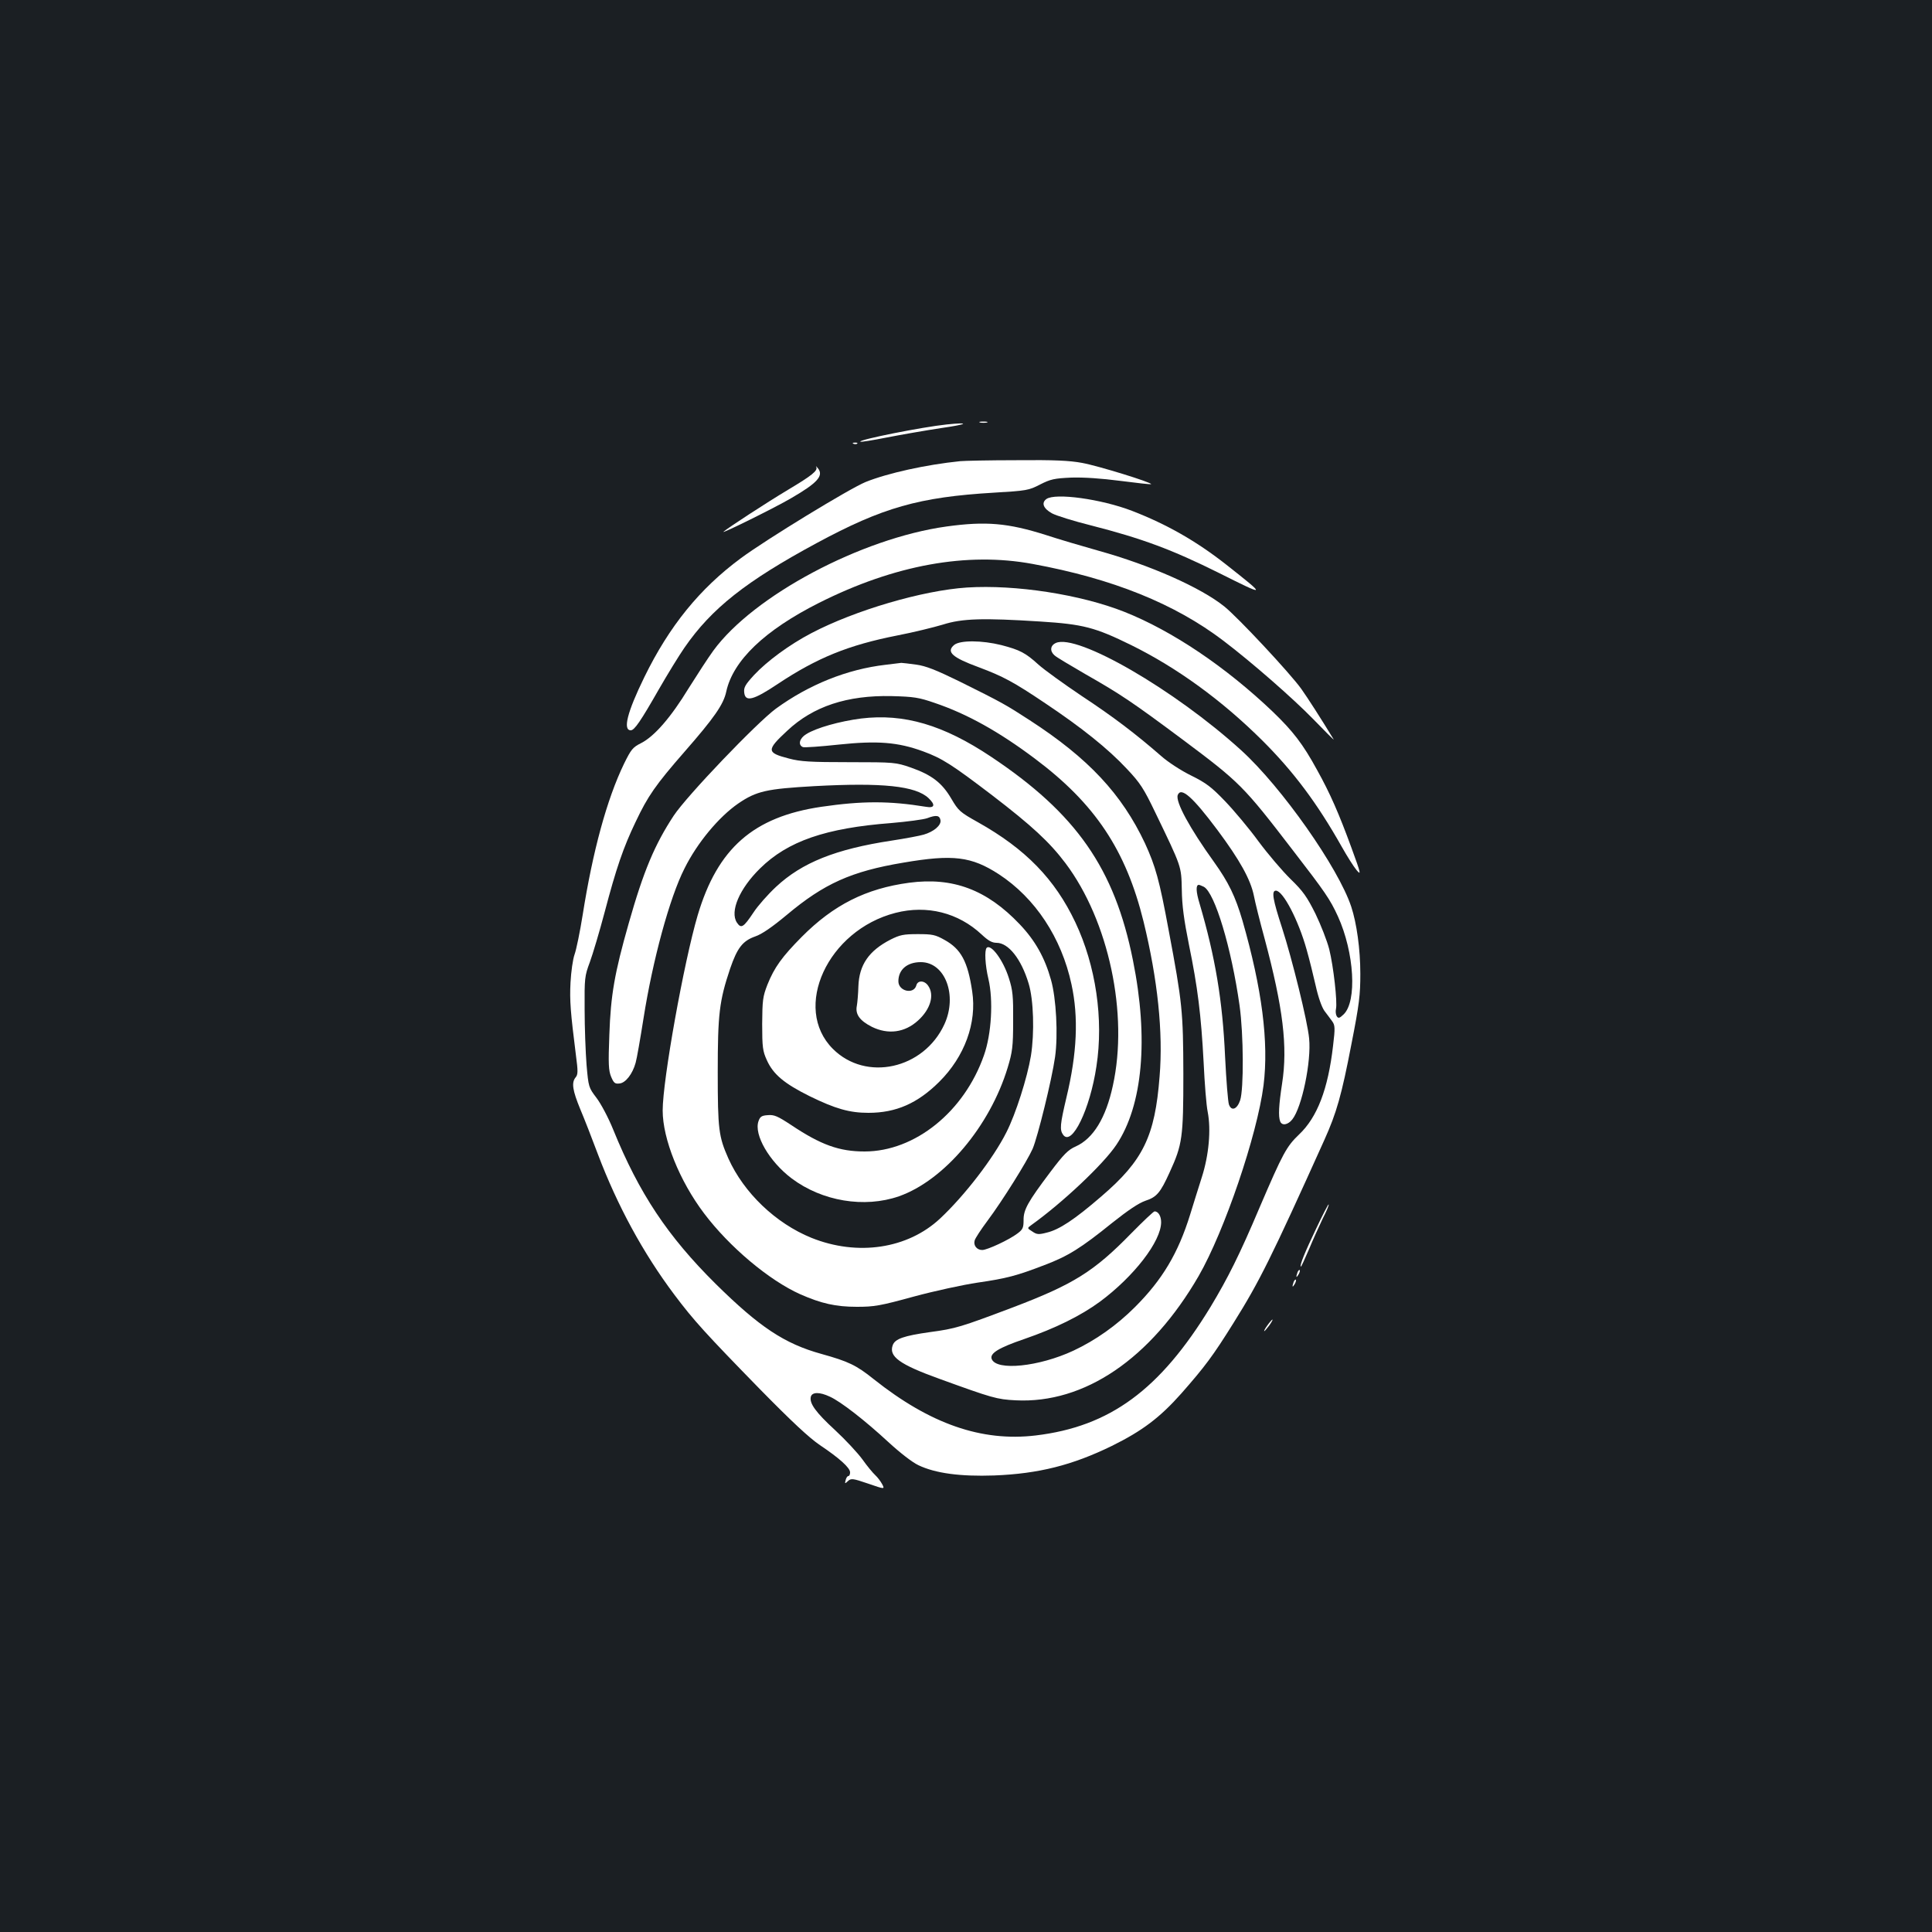 <?xml version="1.0" standalone="no"?>
<!DOCTYPE svg PUBLIC "-//W3C//DTD SVG 20010904//EN"
 "http://www.w3.org/TR/2001/REC-SVG-20010904/DTD/svg10.dtd">
<svg version="1.0" xmlns="http://www.w3.org/2000/svg"
 width="1000pt" height="1000pt" viewBox="0 0 1000 1000"
 preserveAspectRatio="xMidYMid meet">
<rect width="100%" height="100%" fill="#1b1f23"/>
<g transform="translate(0,1000) scale(0.1,-0.1)"
fill="#ffffff" stroke="none">
<path d="M5073 7813 c9 -2 25 -2 35 0 9 3 1 5 -18 5 -19 0 -27 -2 -17 -5z"/>
<path d="M4900 7803 c-126 -13 -457 -79 -447 -89 2 -3 63 7 134 21 72 14 202
37 289 50 133 19 148 31 24 18z"/>
<path d="M4418 7703 c7 -3 16 -2 19 1 4 3 -2 6 -13 5 -11 0 -14 -3 -6 -6z"/>
<path d="M4970 7613 c-177 -18 -376 -62 -490 -108 -83 -34 -514 -297 -645
-394 -214 -158 -371 -352 -500 -616 -89 -182 -112 -275 -70 -275 19 0 52 49
144 210 46 80 106 178 134 218 140 203 319 344 684 541 341 184 529 238 918
261 169 10 180 12 238 42 55 28 74 32 162 36 65 2 154 -4 254 -17 85 -11 157
-19 159 -17 7 8 -274 95 -357 110 -64 12 -143 16 -340 14 -141 0 -272 -3 -291
-5z"/>
<path d="M4225 7583 c9 -19 -22 -44 -146 -118 -112 -67 -314 -199 -334 -217
-18 -16 268 125 351 174 136 79 169 116 137 155 -8 10 -12 13 -8 6z"/>
<path d="M5416 7417 c-27 -20 -16 -49 29 -74 22 -12 112 -40 200 -62 266 -68
420 -125 665 -247 248 -124 248 -123 35 45 -153 120 -305 207 -486 277 -159
61 -397 94 -443 61z"/>
<path d="M4900 7275 c-442 -61 -1000 -358 -1208 -643 -27 -37 -84 -125 -128
-195 -92 -151 -177 -248 -245 -283 -44 -22 -52 -32 -89 -107 -89 -184 -162
-453 -214 -782 -14 -88 -33 -180 -42 -205 -9 -25 -18 -89 -21 -145 -5 -95 0
-154 28 -377 11 -83 11 -100 -2 -115 -22 -27 -15 -68 24 -163 20 -47 61 -152
92 -235 100 -264 233 -510 396 -727 99 -132 161 -200 443 -489 164 -167 254
-251 310 -289 100 -67 156 -117 156 -141 0 -11 -4 -19 -9 -19 -5 0 -11 -9 -14
-21 -5 -19 -4 -20 12 -5 16 15 25 14 104 -13 87 -30 87 -30 73 -3 -8 15 -24
36 -36 47 -12 11 -42 47 -66 81 -24 33 -88 102 -142 152 -100 92 -134 139
-125 173 7 24 45 25 98 0 56 -25 182 -123 303 -235 61 -56 124 -105 156 -120
88 -42 217 -59 391 -53 231 9 405 53 610 153 158 78 249 147 360 272 122 139
162 192 270 365 134 214 195 337 470 947 63 140 89 231 140 496 41 208 46 255
46 364 0 128 -19 262 -47 347 -67 202 -360 619 -569 809 -345 314 -850 606
-960 556 -29 -13 -32 -42 -7 -64 9 -9 82 -52 161 -98 181 -103 242 -144 505
-340 294 -220 312 -238 567 -570 169 -219 193 -254 234 -343 85 -187 100 -441
29 -508 -21 -20 -27 -21 -35 -9 -5 8 -7 25 -4 38 8 34 -13 221 -35 309 -11 43
-43 125 -71 183 -44 88 -64 117 -129 180 -42 41 -117 129 -166 195 -48 66
-127 160 -173 208 -71 74 -99 95 -176 133 -51 25 -119 69 -155 101 -132 115
-249 204 -413 312 -92 62 -192 134 -222 161 -67 61 -96 76 -192 101 -100 25
-213 26 -244 1 -43 -36 -11 -65 128 -116 125 -47 178 -75 343 -186 190 -127
326 -236 423 -340 68 -72 87 -101 146 -224 139 -288 135 -278 138 -401 1 -81
11 -156 37 -285 45 -219 63 -363 76 -610 5 -107 14 -222 21 -255 18 -93 6
-224 -30 -337 -17 -54 -45 -142 -61 -195 -62 -200 -144 -337 -285 -478 -95
-95 -204 -172 -319 -226 -178 -83 -399 -106 -423 -43 -11 29 36 58 168 103
162 56 292 120 393 194 176 131 316 312 316 411 0 32 -15 56 -34 56 -5 0 -59
-51 -120 -113 -194 -199 -300 -265 -616 -385 -268 -101 -293 -109 -427 -127
-135 -19 -180 -35 -192 -67 -22 -59 34 -100 242 -175 273 -99 296 -106 394
-111 356 -18 699 215 947 643 134 233 303 730 336 987 28 224 -8 501 -109 853
-37 126 -72 198 -147 303 -126 175 -201 313 -188 347 17 43 76 -8 206 -182
114 -153 171 -255 188 -339 6 -32 31 -133 56 -224 95 -356 120 -557 90 -749
-17 -111 -20 -169 -10 -195 9 -24 40 -19 63 10 50 63 99 301 87 419 -8 88 -88
411 -140 572 -48 147 -56 193 -32 193 37 0 117 -154 159 -305 14 -49 35 -134
47 -187 13 -59 31 -110 45 -130 14 -18 32 -43 41 -55 14 -20 15 -34 4 -125
-26 -226 -82 -371 -176 -460 -65 -62 -84 -97 -204 -377 -104 -246 -165 -367
-254 -515 -262 -430 -521 -620 -906 -666 -280 -33 -546 60 -837 291 -91 73
-131 92 -271 131 -192 53 -322 140 -548 363 -248 246 -396 468 -530 798 -25
62 -64 135 -87 165 -40 53 -41 55 -51 170 -5 64 -10 194 -10 287 -1 162 0 173
27 245 15 41 50 158 77 260 59 224 96 333 160 466 63 133 102 190 254 364 153
175 201 244 215 310 35 161 199 318 481 460 390 196 765 264 1105 201 414 -76
736 -206 988 -398 145 -110 360 -298 465 -406 62 -64 109 -111 105 -104 -67
110 -134 214 -168 262 -59 82 -327 369 -398 426 -122 98 -383 214 -653 289
-82 23 -204 59 -271 81 -196 62 -310 72 -513 44z m1331 -1865 c57 -31 143
-317 185 -615 21 -150 22 -432 3 -490 -16 -47 -45 -58 -58 -22 -5 13 -14 125
-20 248 -13 291 -51 516 -132 792 -19 62 -20 97 -4 97 4 0 15 -5 26 -10z"/>
<path d="M5005 6959 c-230 -15 -580 -118 -805 -236 -113 -59 -230 -145 -297
-217 -45 -49 -54 -64 -51 -90 5 -51 47 -41 174 44 203 135 365 201 619 251 83
16 188 42 235 56 100 32 208 35 505 16 221 -14 283 -30 470 -122 237 -117 467
-284 676 -491 165 -164 287 -328 414 -553 27 -48 61 -102 76 -120 25 -30 24
-21 -26 115 -64 175 -110 281 -178 403 -73 134 -125 201 -229 301 -243 232
-521 419 -768 517 -227 90 -564 142 -815 126z"/>
<path d="M4583 6559 c-198 -23 -395 -102 -567 -227 -99 -73 -461 -451 -529
-554 -98 -149 -156 -286 -233 -558 -73 -256 -93 -371 -100 -575 -6 -153 -4
-186 9 -218 14 -33 20 -38 44 -35 31 3 67 49 83 107 6 20 24 124 41 231 47
299 135 624 212 775 66 133 178 267 278 336 95 65 148 76 395 90 352 19 523 1
590 -62 37 -35 32 -53 -13 -45 -190 31 -330 31 -542 0 -352 -52 -537 -215
-640 -562 -71 -241 -181 -852 -181 -1010 0 -147 87 -364 214 -532 131 -174
337 -347 498 -419 109 -48 184 -65 293 -65 90 0 120 5 295 53 107 29 255 61
329 72 152 22 204 36 347 91 122 46 189 88 350 218 83 66 138 103 173 115 58
19 77 41 125 147 66 144 71 180 71 508 -1 325 -5 368 -76 745 -48 260 -68 331
-123 451 -120 254 -292 439 -596 636 -125 81 -140 90 -368 203 -117 57 -169
78 -220 85 -37 5 -71 9 -77 9 -5 -1 -42 -5 -82 -10z m254 -197 c169 -57 335
-150 520 -289 311 -233 471 -473 562 -843 73 -299 102 -574 83 -802 -24 -310
-85 -435 -302 -621 -139 -120 -218 -172 -282 -187 -42 -11 -52 -10 -75 6 -27
17 -27 17 -5 33 162 116 373 315 440 415 137 204 168 550 86 956 -95 475 -293
759 -734 1053 -247 165 -451 225 -673 198 -109 -14 -232 -48 -284 -81 -35 -21
-44 -56 -17 -67 8 -3 92 3 185 13 200 21 306 13 437 -35 98 -36 147 -67 357
-227 206 -158 297 -242 380 -352 224 -298 327 -781 245 -1152 -36 -166 -101
-273 -192 -314 -39 -17 -62 -40 -132 -133 -116 -154 -139 -195 -138 -249 0
-38 -4 -48 -31 -68 -43 -33 -157 -86 -183 -86 -28 0 -47 24 -39 50 3 11 33 57
66 101 79 106 205 308 234 373 26 61 99 356 116 475 16 114 6 304 -21 399 -32
115 -82 204 -162 288 -170 179 -346 245 -572 215 -224 -30 -392 -115 -556
-280 -102 -103 -142 -158 -178 -248 -24 -62 -26 -80 -27 -203 0 -121 3 -141
24 -187 33 -74 91 -122 222 -187 133 -65 206 -86 304 -86 143 0 254 49 366
160 132 131 196 306 171 469 -23 155 -58 219 -143 266 -48 27 -63 30 -139 30
-74 0 -92 -4 -140 -28 -113 -58 -163 -131 -167 -242 -1 -38 -5 -84 -8 -101 -9
-44 15 -77 78 -109 84 -41 170 -30 239 33 64 58 86 132 52 180 -19 28 -54 29
-61 2 -13 -49 -93 -31 -93 21 0 60 45 99 116 99 126 0 191 -172 122 -322 -107
-232 -406 -298 -577 -127 -212 212 -27 614 324 704 163 42 325 1 446 -112 34
-32 54 -43 77 -43 62 0 128 -84 166 -210 26 -84 31 -256 12 -375 -19 -114 -79
-302 -127 -396 -68 -135 -216 -327 -343 -446 -168 -157 -427 -196 -666 -100
-185 75 -350 233 -430 411 -50 113 -55 149 -55 446 0 301 8 369 64 536 37 108
65 144 130 167 35 12 87 48 164 112 192 161 333 225 603 270 257 44 352 32
494 -60 188 -123 324 -328 376 -570 37 -170 29 -356 -26 -585 -33 -140 -36
-168 -17 -194 45 -61 139 133 172 354 38 245 -3 522 -109 746 -106 224 -258
380 -504 518 -93 52 -101 59 -138 122 -48 82 -101 123 -209 161 -79 27 -83 28
-320 28 -201 0 -252 3 -312 19 -116 30 -117 43 -8 144 134 126 310 184 540
179 115 -3 141 -7 222 -35z m31 -608 c4 -26 -35 -59 -87 -74 -20 -6 -94 -20
-166 -31 -290 -44 -464 -114 -598 -239 -42 -39 -95 -99 -117 -133 -52 -78 -64
-85 -86 -52 -37 57 13 175 120 280 143 141 339 209 680 235 81 7 165 18 185
25 47 18 65 15 69 -11z"/>
<path d="M5107 5094 c-12 -12 -8 -90 9 -161 26 -110 16 -285 -23 -395 -102
-292 -357 -498 -618 -498 -131 0 -226 34 -380 137 -70 46 -88 54 -121 51 -32
-2 -40 -8 -48 -31 -25 -70 56 -209 171 -296 158 -119 377 -155 556 -93 235 83
471 363 563 667 24 80 28 107 28 240 1 129 -2 160 -22 222 -29 93 -93 179
-115 157z"/>
<path d="M6813 3642 c-58 -121 -87 -192 -80 -198 2 -2 20 38 42 89 21 51 54
123 72 161 19 37 33 70 30 72 -2 2 -31 -54 -64 -124z"/>
<path d="M6716 3415 c-9 -26 -7 -32 5 -12 6 10 9 21 6 23 -2 3 -7 -2 -11 -11z"/>
<path d="M6696 3365 c-9 -26 -7 -32 5 -12 6 10 9 21 6 23 -2 3 -7 -2 -11 -11z"/>
<path d="M6560 3140 c-12 -16 -19 -30 -16 -30 2 0 14 14 26 30 12 17 19 30 16
30 -2 0 -14 -13 -26 -30z"/>
</g>
</svg>
